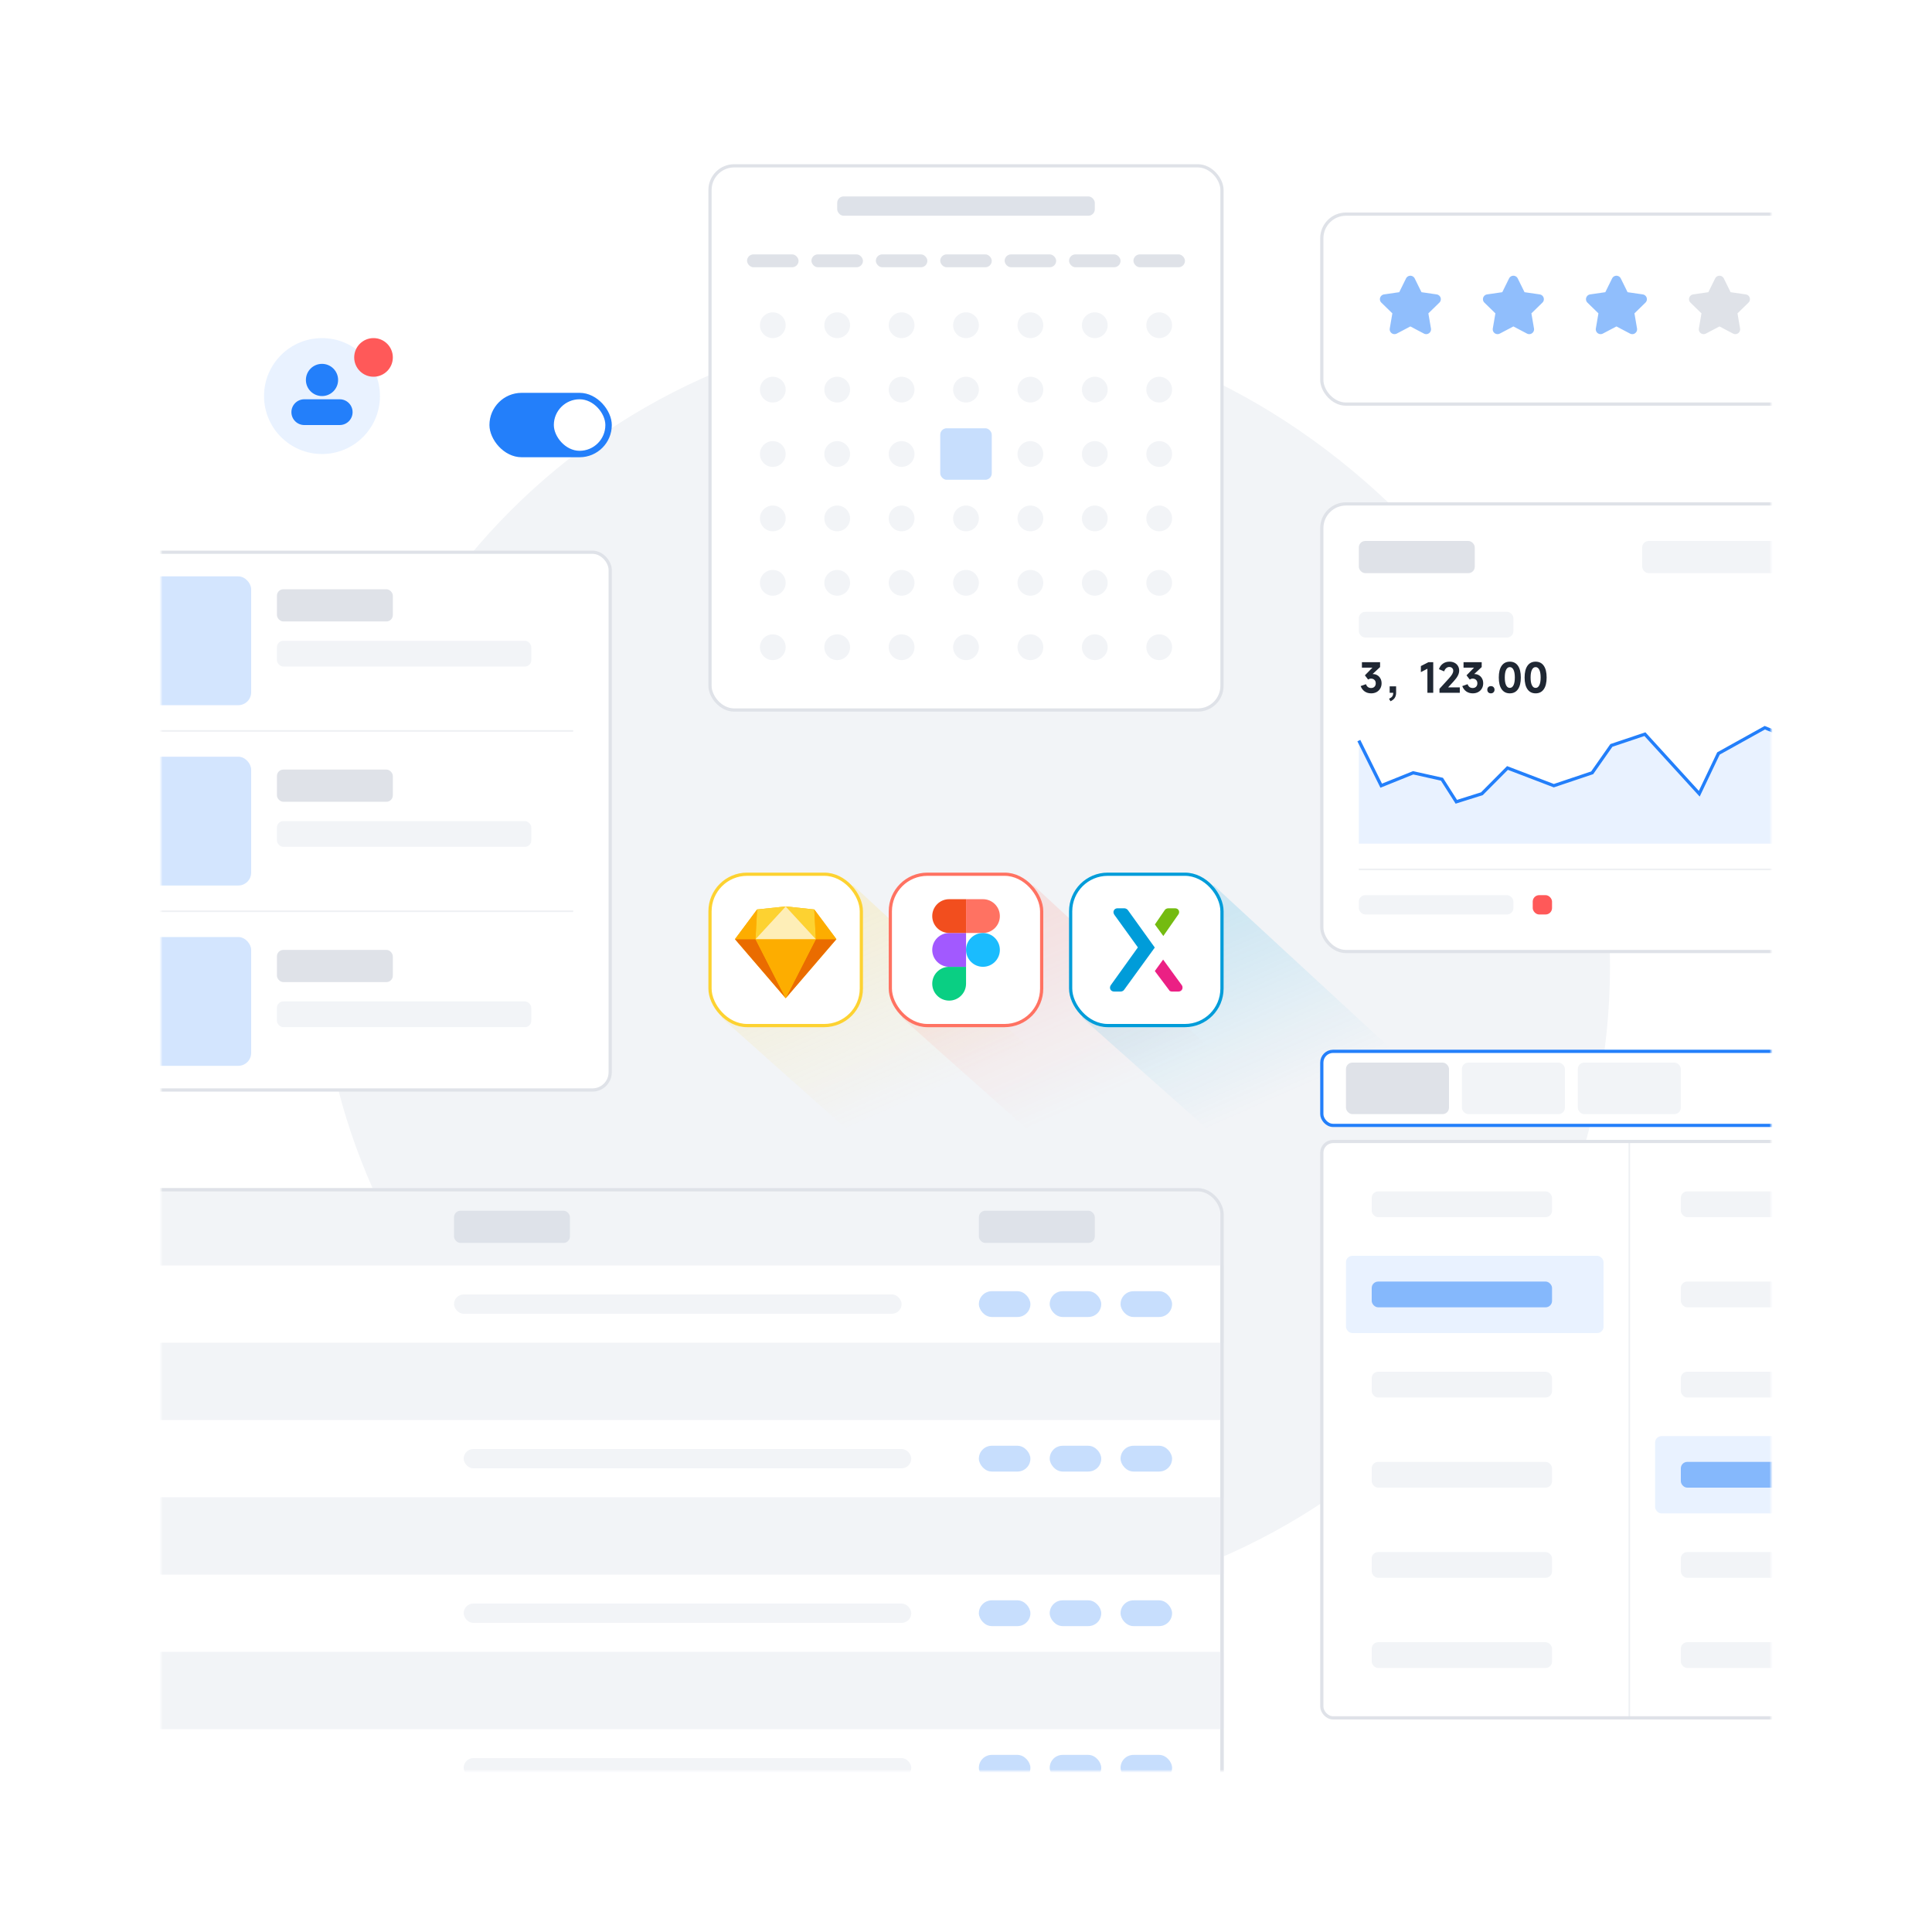 <svg width="600" height="600" viewBox="0 0 600 600" fill="none" xmlns="http://www.w3.org/2000/svg">
    <rect width="600" height="600" fill="white"/>
    <mask id="mask0_1291_89383" style="mask-type:alpha" maskUnits="userSpaceOnUse" x="50" y="50" width="500" height="500">
        <rect x="50" y="50" width="500" height="500" fill="black"/>
    </mask>
    <g mask="url(#mask0_1291_89383)">
        <g filter="url(#filter0_f_1291_89383)">
            <rect x="100" y="100" width="400" height="400" rx="200" fill="#F2F4F7"/>
        </g>
        <path d="M280 316L321 275L405 352.5H321L280 316Z" fill="url(#paint0_linear_1291_89383)" fill-opacity="0.15"/>
        <path d="M336 316L377 275L461 352.5H377L336 316Z" fill="url(#paint1_linear_1291_89383)" fill-opacity="0.15"/>
        <path d="M224 316L265 275L349 352.5H265L224 316Z" fill="url(#paint2_linear_1291_89383)" fill-opacity="0.15"/>
        <rect x="220.5" y="271.5" width="47" height="47" rx="11.5" fill="white"/>
        <path d="M235.123 282.439L244 281.5L252.877 282.439L259.75 291.665L244 310.005L228.25 291.665L235.123 282.439Z" fill="#FDB300"/>
        <path d="M234.63 291.665L244 310.005L228.25 291.665H234.63Z" fill="#EA6C00"/>
        <path d="M253.37 291.665L244 310.005L259.75 291.665H253.37Z" fill="#EA6C00"/>
        <path d="M234.629 291.665H253.37L244 310.005L234.629 291.665Z" fill="#FDAD00"/>
        <path d="M244 281.5L235.123 282.438L234.629 291.665L244 281.5Z" fill="#FDD231"/>
        <path d="M244 281.5L252.877 282.438L253.37 291.665L244 281.5Z" fill="#FDD231"/>
        <path d="M259.75 291.664L252.877 282.438L253.371 291.664H259.75Z" fill="#FDAD00"/>
        <path d="M228.25 291.664L235.123 282.438L234.63 291.664H228.25Z" fill="#FDAD00"/>
        <path d="M244 281.5L234.629 291.665H253.37L244 281.5Z" fill="#FEEEB7"/>
        <rect x="220.5" y="271.5" width="47" height="47" rx="11.5" stroke="#FDD231"/>
        <rect x="276.5" y="271.5" width="47" height="47" rx="11.5" fill="white"/>
        <path d="M294.765 310.75C297.663 310.75 300.015 308.398 300.015 305.5V300.25H294.765C291.867 300.25 289.515 302.602 289.515 305.5C289.515 308.398 291.867 310.75 294.765 310.75Z" fill="#0ACF83"/>
        <path d="M289.515 295C289.515 292.102 291.867 289.75 294.765 289.75H300.015V300.25H294.765C291.867 300.25 289.515 297.898 289.515 295Z" fill="#A259FF"/>
        <path d="M289.515 284.5C289.515 281.602 291.867 279.25 294.765 279.25H300.015V289.75H294.765C291.867 289.75 289.515 287.398 289.515 284.5Z" fill="#F24E1E"/>
        <path d="M300.015 279.25H305.265C308.163 279.25 310.515 281.602 310.515 284.5C310.515 287.398 308.163 289.75 305.265 289.75H300.015V279.25Z" fill="#FF7262"/>
        <path d="M310.515 295C310.515 297.898 308.163 300.25 305.265 300.25C302.367 300.25 300.015 297.898 300.015 295C300.015 292.102 302.367 289.75 305.265 289.75C308.163 289.75 310.515 292.102 310.515 295Z" fill="#1ABCFE"/>
        <rect x="276.5" y="271.5" width="47" height="47" rx="11.5" stroke="#FF7262"/>
        <rect x="332.5" y="271.5" width="47" height="47" rx="11.5" fill="white"/>
        <path fill-rule="evenodd" clip-rule="evenodd" d="M366.084 282.76C365.88 282.331 365.451 282.074 364.928 282.074H362.91C362.326 282.074 361.888 282.309 361.653 282.734L358.661 287.103L361.281 290.684L365.854 284.124C366.358 283.522 366.181 282.969 366.084 282.76Z" fill="#74BB11"/>
        <path fill-rule="evenodd" clip-rule="evenodd" d="M350.313 282.69C349.857 282.074 349.251 282.074 349.047 282.074H347.073C346.568 282.074 346.152 282.309 345.935 282.712C345.714 283.128 345.758 283.624 346.068 284.084L353.38 294.22L344.97 305.95C344.678 306.393 344.634 306.879 344.855 307.295C345.072 307.698 345.488 307.933 345.993 307.933H348.011C348.529 307.933 348.985 307.663 349.215 307.238L358.63 294.269L350.313 282.69Z" fill="#009CD9"/>
        <path fill-rule="evenodd" clip-rule="evenodd" d="M367.088 306.056L361.219 298.005L358.639 301.564L363.277 307.756L363.397 307.809C363.583 307.893 363.782 307.937 363.981 307.937H365.955C366.433 307.937 366.836 307.725 367.066 307.357C367.305 306.977 367.31 306.503 367.088 306.056Z" fill="#EB2084"/>
        <rect x="332.5" y="271.5" width="47" height="47" rx="11.5" stroke="#009CD9"/>
        <rect x="-65.5" y="369.5" width="445" height="230" rx="7.5" fill="white" stroke="#DFE2E8"/>
        <path d="M-66 377C-66 372.582 -62.418 369 -58 369H372C376.418 369 380 372.582 380 377V393H-66V377Z" fill="#F2F4F7"/>
        <rect x="141" y="402" width="139" height="6" rx="3" fill="#F2F4F7"/>
        <rect x="304" y="401" width="16" height="8" rx="4" fill="#237FFA" fill-opacity="0.25"/>
        <rect x="326" y="401" width="16" height="8" rx="4" fill="#237FFA" fill-opacity="0.25"/>
        <rect x="348" y="401" width="16" height="8" rx="4" fill="#237FFA" fill-opacity="0.25"/>
        <rect x="144" y="424" width="139" height="10" rx="5" fill="#DFE2E8"/>
        <rect x="144" y="450" width="139" height="6" rx="3" fill="#F2F4F7"/>
        <rect x="144" y="472" width="139" height="10" rx="5" fill="#DFE2E8"/>
        <rect x="144" y="498" width="139" height="6" rx="3" fill="#F2F4F7"/>
        <rect x="144" y="521" width="139" height="10" rx="5" fill="#DFE2E8"/>
        <rect x="144" y="546" width="139" height="6" rx="3" fill="#F2F4F7"/>
        <rect x="-66" y="417" width="446" height="24" fill="#F2F4F7"/>
        <rect x="-66" y="465" width="446" height="24" fill="#F2F4F7"/>
        <rect x="-66" y="513" width="446" height="24" fill="#F2F4F7"/>
        <rect x="-65.5" y="369.5" width="445" height="230" rx="7.5" stroke="#DFE2E8"/>
        <rect x="304" y="449" width="16" height="8" rx="4" fill="#237FFA" fill-opacity="0.25"/>
        <rect x="304" y="497" width="16" height="8" rx="4" fill="#237FFA" fill-opacity="0.25"/>
        <rect x="304" y="545" width="16" height="8" rx="4" fill="#237FFA" fill-opacity="0.25"/>
        <rect x="326" y="449" width="16" height="8" rx="4" fill="#237FFA" fill-opacity="0.25"/>
        <rect x="326" y="497" width="16" height="8" rx="4" fill="#237FFA" fill-opacity="0.25"/>
        <rect x="326" y="545" width="16" height="8" rx="4" fill="#237FFA" fill-opacity="0.25"/>
        <rect x="348" y="449" width="16" height="8" rx="4" fill="#237FFA" fill-opacity="0.25"/>
        <rect x="348" y="497" width="16" height="8" rx="4" fill="#237FFA" fill-opacity="0.25"/>
        <rect x="348" y="545" width="16" height="8" rx="4" fill="#237FFA" fill-opacity="0.25"/>
        <rect x="304" y="376" width="36" height="10" rx="2" fill="#DEE2E9"/>
        <rect x="141" y="376" width="36" height="10" rx="2" fill="#DEE2E9"/>
        <rect x="410.5" y="354.5" width="226" height="179" rx="3.5" fill="white" stroke="#DFE2E8"/>
        <path opacity="0.5" d="M506 354L506 534" stroke="#DFE2E8" stroke-width="0.5"/>
        <rect x="410.5" y="326.5" width="159" height="23" rx="3.5" fill="white" stroke="#237FFA"/>
        <rect x="418" y="330" width="32" height="16" rx="2" fill="#DFE2E8"/>
        <rect x="426" y="370" width="56" height="8" rx="2" fill="#F2F4F7"/>
        <rect x="522" y="370" width="56" height="8" rx="2" fill="#F2F4F7"/>
        <rect x="454" y="330" width="32" height="16" rx="2" fill="#F2F4F7"/>
        <rect x="490" y="330" width="32" height="16" rx="2" fill="#F2F4F7"/>
        <rect x="418" y="390" width="80" height="24" rx="2" fill="#237FFA" fill-opacity="0.1"/>
        <rect x="514" y="446" width="80" height="24" rx="2" fill="#237FFA" fill-opacity="0.1"/>
        <rect x="426" y="398" width="56" height="8" rx="2" fill="#237FFA" fill-opacity="0.5"/>
        <rect x="426" y="426" width="56" height="8" rx="2" fill="#F2F4F7"/>
        <rect x="522" y="426" width="56" height="8" rx="2" fill="#F2F4F7"/>
        <rect x="522" y="398" width="56" height="8" rx="2" fill="#F2F4F7"/>
        <rect x="426" y="454" width="56" height="8" rx="2" fill="#F2F4F7"/>
        <rect x="522" y="454" width="56" height="8" rx="2" fill="#237FFA" fill-opacity="0.5"/>
        <rect x="426" y="482" width="56" height="8" rx="2" fill="#F2F4F7"/>
        <rect x="522" y="482" width="56" height="8" rx="2" fill="#F2F4F7"/>
        <rect x="426" y="510" width="56" height="8" rx="2" fill="#F2F4F7"/>
        <rect x="522" y="510" width="56" height="8" rx="2" fill="#F2F4F7"/>
        <rect x="410.5" y="156.5" width="159" height="139" rx="7.5" fill="white" stroke="#DFE2E8"/>
        <rect x="422" y="168" width="36" height="10" rx="2" fill="#DFE2E8"/>
        <rect x="422" y="190" width="48" height="8" rx="2" fill="#F2F4F7"/>
        <rect x="422" y="278" width="48" height="6" rx="2" fill="#F2F4F7"/>
        <rect x="476" y="278" width="6" height="6" rx="2" fill="#FF5959"/>
        <path d="M428.949 244L422 230V262H558V230L548.073 226L533.679 234L527.723 246.5L510.847 228L500.423 231.5L494.467 240L482.555 244L468.161 238.5L460.219 246.5L452.277 249L447.81 242L438.876 240L428.949 244Z" fill="#237FFA" fill-opacity="0.1"/>
        <path d="M422 230L428.949 244L438.876 240L447.81 242L452.277 249L460.219 246.5L468.161 238.5L482.555 244L494.467 240L500.423 231.5L510.847 228L527.723 246.5L533.679 234L548.073 226L558 230" stroke="#237FFA"/>
        <path opacity="0.5" d="M422 270H558" stroke="#DFE2E8" stroke-width="0.5"/>
        <rect x="510" y="168" width="48" height="10" rx="2" fill="#F2F4F7"/>
        <path d="M426.328 209.348C426.8 209.324 427.244 209.428 427.66 209.66C428.084 209.884 428.424 210.22 428.68 210.668C428.936 211.108 429.064 211.62 429.064 212.204C429.064 212.812 428.924 213.352 428.644 213.824C428.372 214.296 427.992 214.664 427.504 214.928C427.016 215.192 426.456 215.324 425.824 215.324C425.04 215.324 424.364 215.124 423.796 214.724C423.236 214.316 422.824 213.764 422.56 213.068L424.216 212.48C424.496 213.272 425.028 213.668 425.812 213.668C426.244 213.668 426.592 213.536 426.856 213.272C427.12 213.008 427.252 212.652 427.252 212.204C427.252 211.764 427.12 211.416 426.856 211.16C426.6 210.896 426.252 210.756 425.812 210.74C425.644 210.74 425.488 210.764 425.344 210.812C425.2 210.852 425.044 210.924 424.876 211.028L423.88 209.732L426.22 207.344H422.956V205.652H428.596V207.164L426.304 209.3L426.328 209.348ZM431.38 217.004C431.86 216.78 432.196 216.532 432.388 216.26C432.58 215.996 432.676 215.628 432.676 215.156H431.572V213.152H433.576V215.156C433.576 215.74 433.444 216.248 433.18 216.68C432.916 217.12 432.468 217.488 431.836 217.784L431.38 217.004ZM445.105 215.156H443.293V207.68L441.265 208.736V206.852L443.605 205.652H445.105V215.156ZM449.729 213.464H453.353V215.156H447.041V213.908L449.933 210.74C450.461 210.164 450.821 209.696 451.013 209.336C451.213 208.976 451.313 208.628 451.313 208.292C451.313 207.956 451.201 207.68 450.977 207.464C450.753 207.248 450.457 207.14 450.089 207.14C449.737 207.14 449.417 207.26 449.129 207.5C448.849 207.74 448.637 208.072 448.493 208.496L446.885 207.824C447.117 207.096 447.521 206.524 448.097 206.108C448.673 205.692 449.357 205.484 450.149 205.484C450.733 205.484 451.253 205.6 451.709 205.832C452.165 206.064 452.521 206.392 452.777 206.816C453.033 207.232 453.161 207.712 453.161 208.256C453.161 208.784 453.021 209.312 452.741 209.84C452.469 210.368 452.021 210.972 451.397 211.652L449.729 213.464ZM457.886 209.348C458.358 209.324 458.802 209.428 459.218 209.66C459.642 209.884 459.982 210.22 460.238 210.668C460.494 211.108 460.622 211.62 460.622 212.204C460.622 212.812 460.482 213.352 460.202 213.824C459.93 214.296 459.55 214.664 459.062 214.928C458.574 215.192 458.014 215.324 457.382 215.324C456.598 215.324 455.922 215.124 455.354 214.724C454.794 214.316 454.382 213.764 454.118 213.068L455.774 212.48C456.054 213.272 456.586 213.668 457.37 213.668C457.802 213.668 458.15 213.536 458.414 213.272C458.678 213.008 458.81 212.652 458.81 212.204C458.81 211.764 458.678 211.416 458.414 211.16C458.158 210.896 457.81 210.756 457.37 210.74C457.202 210.74 457.046 210.764 456.902 210.812C456.758 210.852 456.602 210.924 456.434 211.028L455.438 209.732L457.778 207.344H454.514V205.652H460.154V207.164L457.862 209.3L457.886 209.348ZM463.01 215.324C462.674 215.324 462.402 215.22 462.194 215.012C461.994 214.804 461.894 214.532 461.894 214.196C461.894 213.868 461.994 213.6 462.194 213.392C462.402 213.184 462.674 213.08 463.01 213.08C463.346 213.08 463.618 213.184 463.826 213.392C464.034 213.6 464.138 213.868 464.138 214.196C464.138 214.524 464.034 214.792 463.826 215C463.618 215.216 463.346 215.324 463.01 215.324ZM468.885 215.324C467.789 215.324 466.945 214.9 466.353 214.052C465.761 213.204 465.465 211.988 465.465 210.404C465.465 208.82 465.761 207.604 466.353 206.756C466.945 205.908 467.789 205.484 468.885 205.484C469.981 205.484 470.825 205.908 471.417 206.756C472.009 207.604 472.305 208.82 472.305 210.404C472.305 211.988 472.009 213.204 471.417 214.052C470.825 214.9 469.981 215.324 468.885 215.324ZM468.885 213.632C469.381 213.632 469.765 213.352 470.037 212.792C470.309 212.232 470.445 211.436 470.445 210.404C470.445 209.372 470.309 208.576 470.037 208.016C469.765 207.456 469.381 207.176 468.885 207.176C468.389 207.176 468.005 207.456 467.733 208.016C467.461 208.568 467.325 209.364 467.325 210.404C467.325 211.444 467.461 212.244 467.733 212.804C468.005 213.356 468.389 213.632 468.885 213.632ZM476.901 215.324C475.805 215.324 474.961 214.9 474.369 214.052C473.777 213.204 473.481 211.988 473.481 210.404C473.481 208.82 473.777 207.604 474.369 206.756C474.961 205.908 475.805 205.484 476.901 205.484C477.997 205.484 478.841 205.908 479.433 206.756C480.025 207.604 480.321 208.82 480.321 210.404C480.321 211.988 480.025 213.204 479.433 214.052C478.841 214.9 477.997 215.324 476.901 215.324ZM476.901 213.632C477.397 213.632 477.781 213.352 478.053 212.792C478.325 212.232 478.461 211.436 478.461 210.404C478.461 209.372 478.325 208.576 478.053 208.016C477.781 207.456 477.397 207.176 476.901 207.176C476.405 207.176 476.021 207.456 475.749 208.016C475.477 208.568 475.341 209.364 475.341 210.404C475.341 211.444 475.477 212.244 475.749 212.804C476.021 213.356 476.405 213.632 476.901 213.632Z" fill="#1F2733"/>
        <rect x="410.5" y="66.5" width="159" height="59" rx="7.5" fill="white" stroke="#DFE2E8"/>
        <path fill-rule="evenodd" clip-rule="evenodd" d="M436.655 86.466L434.544 90.743L429.824 91.429C429.497 91.476 429.196 91.63 428.965 91.866L428.899 91.939C428.389 92.535 428.423 93.432 428.992 93.987L432.408 97.317L431.602 102.018C431.546 102.343 431.599 102.678 431.752 102.97L431.797 103.049C432.205 103.723 433.072 103.971 433.778 103.599L438 101.379L442.222 103.599C442.514 103.753 442.848 103.806 443.173 103.75L443.26 103.733C444.028 103.555 444.533 102.805 444.398 102.018L443.592 97.317L447.008 93.987C447.244 93.757 447.398 93.456 447.445 93.129L447.455 93.041C447.523 92.256 446.967 91.544 446.176 91.429L441.456 90.743L439.345 86.466C439.199 86.17 438.96 85.931 438.664 85.785C437.921 85.418 437.022 85.723 436.655 86.466Z" fill="#237FFA" fill-opacity="0.5"/>
        <path fill-rule="evenodd" clip-rule="evenodd" d="M468.655 86.466L466.544 90.743L461.824 91.429C461.497 91.476 461.196 91.63 460.965 91.866L460.899 91.939C460.389 92.535 460.423 93.432 460.992 93.987L464.408 97.317L463.602 102.018C463.546 102.343 463.599 102.678 463.752 102.97L463.797 103.049C464.205 103.723 465.072 103.971 465.778 103.599L470 101.379L474.222 103.599C474.514 103.753 474.848 103.806 475.173 103.75L475.26 103.733C476.028 103.555 476.533 102.805 476.398 102.018L475.592 97.317L479.008 93.987C479.244 93.757 479.398 93.456 479.445 93.129L479.455 93.041C479.523 92.256 478.967 91.544 478.176 91.429L473.456 90.743L471.345 86.466C471.199 86.17 470.96 85.931 470.664 85.785C469.921 85.418 469.022 85.723 468.655 86.466Z" fill="#237FFA" fill-opacity="0.5"/>
        <path fill-rule="evenodd" clip-rule="evenodd" d="M500.655 86.466L498.543 90.743L493.824 91.429C493.497 91.476 493.196 91.63 492.965 91.866L492.899 91.939C492.389 92.535 492.423 93.432 492.992 93.987L496.407 97.317L495.602 102.018C495.546 102.343 495.599 102.678 495.752 102.97L495.797 103.049C496.205 103.723 497.072 103.971 497.778 103.599L502 101.379L506.222 103.599C506.514 103.753 506.848 103.806 507.173 103.75L507.26 103.733C508.028 103.555 508.533 102.805 508.398 102.018L507.592 97.317L511.008 93.987C511.244 93.757 511.398 93.456 511.445 93.129L511.455 93.041C511.523 92.256 510.967 91.544 510.176 91.429L505.456 90.743L503.345 86.466C503.199 86.17 502.96 85.931 502.664 85.785C501.921 85.418 501.022 85.723 500.655 86.466Z" fill="#237FFA" fill-opacity="0.5"/>
        <rect width="24" height="24" transform="translate(522 83)" fill="white"/>
        <path fill-rule="evenodd" clip-rule="evenodd" d="M532.655 86.466L530.543 90.743L525.824 91.429C525.497 91.476 525.196 91.63 524.965 91.866L524.899 91.939C524.389 92.535 524.423 93.432 524.992 93.987L528.407 97.317L527.602 102.018C527.546 102.343 527.599 102.678 527.752 102.97L527.797 103.049C528.205 103.723 529.072 103.971 529.778 103.599L534 101.379L538.222 103.599C538.514 103.753 538.848 103.806 539.173 103.75L539.26 103.733C540.028 103.555 540.533 102.805 540.398 102.018L539.592 97.317L543.008 93.987C543.244 93.757 543.398 93.456 543.445 93.129L543.455 93.041C543.523 92.256 542.967 91.544 542.176 91.429L537.456 90.743L535.345 86.466C535.199 86.17 534.96 85.931 534.664 85.785C533.921 85.418 533.022 85.723 532.655 86.466Z" fill="#DFE2E8"/>
        <rect x="220.5" y="51.5" width="159" height="169" rx="7.5" fill="white" stroke="#DFE2E8"/>
        <rect x="252" y="79" width="16" height="4" rx="2" fill="#DFE2E8"/>
        <rect x="272" y="79" width="16" height="4" rx="2" fill="#DFE2E8"/>
        <rect x="292" y="79" width="16" height="4" rx="2" fill="#DFE2E8"/>
        <rect x="312" y="79" width="16" height="4" rx="2" fill="#DFE2E8"/>
        <rect x="332" y="79" width="16" height="4" rx="2" fill="#DFE2E8"/>
        <rect x="352" y="79" width="16" height="4" rx="2" fill="#DFE2E8"/>
        <rect x="232" y="79" width="16" height="4" rx="2" fill="#DFE2E8"/>
        <path d="M260 105C262.209 105 264 103.209 264 101C264 98.791 262.209 97 260 97C257.791 97 256 98.791 256 101C256 103.209 257.791 105 260 105Z" fill="#F2F4F7"/>
        <path d="M260 125C262.209 125 264 123.209 264 121C264 118.791 262.209 117 260 117C257.791 117 256 118.791 256 121C256 123.209 257.791 125 260 125Z" fill="#F2F4F7"/>
        <path d="M260 145C262.209 145 264 143.209 264 141C264 138.791 262.209 137 260 137C257.791 137 256 138.791 256 141C256 143.209 257.791 145 260 145Z" fill="#F2F4F7"/>
        <path d="M260 165C262.209 165 264 163.209 264 161C264 158.791 262.209 157 260 157C257.791 157 256 158.791 256 161C256 163.209 257.791 165 260 165Z" fill="#F2F4F7"/>
        <path d="M260 185C262.209 185 264 183.209 264 181C264 178.791 262.209 177 260 177C257.791 177 256 178.791 256 181C256 183.209 257.791 185 260 185Z" fill="#F2F4F7"/>
        <path d="M260 205C262.209 205 264 203.209 264 201C264 198.791 262.209 197 260 197C257.791 197 256 198.791 256 201C256 203.209 257.791 205 260 205Z" fill="#F2F4F7"/>
        <path d="M280 105C282.209 105 284 103.209 284 101C284 98.791 282.209 97 280 97C277.791 97 276 98.791 276 101C276 103.209 277.791 105 280 105Z" fill="#F2F4F7"/>
        <path d="M280 125C282.209 125 284 123.209 284 121C284 118.791 282.209 117 280 117C277.791 117 276 118.791 276 121C276 123.209 277.791 125 280 125Z" fill="#F2F4F7"/>
        <path d="M280 145C282.209 145 284 143.209 284 141C284 138.791 282.209 137 280 137C277.791 137 276 138.791 276 141C276 143.209 277.791 145 280 145Z" fill="#F2F4F7"/>
        <path d="M280 165C282.209 165 284 163.209 284 161C284 158.791 282.209 157 280 157C277.791 157 276 158.791 276 161C276 163.209 277.791 165 280 165Z" fill="#F2F4F7"/>
        <path d="M280 185C282.209 185 284 183.209 284 181C284 178.791 282.209 177 280 177C277.791 177 276 178.791 276 181C276 183.209 277.791 185 280 185Z" fill="#F2F4F7"/>
        <path d="M280 205C282.209 205 284 203.209 284 201C284 198.791 282.209 197 280 197C277.791 197 276 198.791 276 201C276 203.209 277.791 205 280 205Z" fill="#F2F4F7"/>
        <path d="M300 105C302.209 105 304 103.209 304 101C304 98.791 302.209 97 300 97C297.791 97 296 98.791 296 101C296 103.209 297.791 105 300 105Z" fill="#F2F4F7"/>
        <path d="M300 125C302.209 125 304 123.209 304 121C304 118.791 302.209 117 300 117C297.791 117 296 118.791 296 121C296 123.209 297.791 125 300 125Z" fill="#F2F4F7"/>
        <rect x="292" y="133" width="16" height="16" rx="2" fill="#237FFA" fill-opacity="0.25"/>
        <path d="M300 165C302.209 165 304 163.209 304 161C304 158.791 302.209 157 300 157C297.791 157 296 158.791 296 161C296 163.209 297.791 165 300 165Z" fill="#F2F4F7"/>
        <path d="M300 185C302.209 185 304 183.209 304 181C304 178.791 302.209 177 300 177C297.791 177 296 178.791 296 181C296 183.209 297.791 185 300 185Z" fill="#F2F4F7"/>
        <path d="M300 205C302.209 205 304 203.209 304 201C304 198.791 302.209 197 300 197C297.791 197 296 198.791 296 201C296 203.209 297.791 205 300 205Z" fill="#F2F4F7"/>
        <path d="M320 105C322.209 105 324 103.209 324 101C324 98.791 322.209 97 320 97C317.791 97 316 98.791 316 101C316 103.209 317.791 105 320 105Z" fill="#F2F4F7"/>
        <path d="M320 125C322.209 125 324 123.209 324 121C324 118.791 322.209 117 320 117C317.791 117 316 118.791 316 121C316 123.209 317.791 125 320 125Z" fill="#F2F4F7"/>
        <path d="M320 145C322.209 145 324 143.209 324 141C324 138.791 322.209 137 320 137C317.791 137 316 138.791 316 141C316 143.209 317.791 145 320 145Z" fill="#F2F4F7"/>
        <path d="M320 165C322.209 165 324 163.209 324 161C324 158.791 322.209 157 320 157C317.791 157 316 158.791 316 161C316 163.209 317.791 165 320 165Z" fill="#F2F4F7"/>
        <path d="M320 185C322.209 185 324 183.209 324 181C324 178.791 322.209 177 320 177C317.791 177 316 178.791 316 181C316 183.209 317.791 185 320 185Z" fill="#F2F4F7"/>
        <path d="M320 205C322.209 205 324 203.209 324 201C324 198.791 322.209 197 320 197C317.791 197 316 198.791 316 201C316 203.209 317.791 205 320 205Z" fill="#F2F4F7"/>
        <path d="M340 105C342.209 105 344 103.209 344 101C344 98.791 342.209 97 340 97C337.791 97 336 98.791 336 101C336 103.209 337.791 105 340 105Z" fill="#F2F4F7"/>
        <path d="M340 125C342.209 125 344 123.209 344 121C344 118.791 342.209 117 340 117C337.791 117 336 118.791 336 121C336 123.209 337.791 125 340 125Z" fill="#F2F4F7"/>
        <path d="M340 145C342.209 145 344 143.209 344 141C344 138.791 342.209 137 340 137C337.791 137 336 138.791 336 141C336 143.209 337.791 145 340 145Z" fill="#F2F4F7"/>
        <path d="M340 165C342.209 165 344 163.209 344 161C344 158.791 342.209 157 340 157C337.791 157 336 158.791 336 161C336 163.209 337.791 165 340 165Z" fill="#F2F4F7"/>
        <path d="M340 185C342.209 185 344 183.209 344 181C344 178.791 342.209 177 340 177C337.791 177 336 178.791 336 181C336 183.209 337.791 185 340 185Z" fill="#F2F4F7"/>
        <path d="M340 205C342.209 205 344 203.209 344 201C344 198.791 342.209 197 340 197C337.791 197 336 198.791 336 201C336 203.209 337.791 205 340 205Z" fill="#F2F4F7"/>
        <path d="M360 105C362.209 105 364 103.209 364 101C364 98.791 362.209 97 360 97C357.791 97 356 98.791 356 101C356 103.209 357.791 105 360 105Z" fill="#F2F4F7"/>
        <path d="M360 125C362.209 125 364 123.209 364 121C364 118.791 362.209 117 360 117C357.791 117 356 118.791 356 121C356 123.209 357.791 125 360 125Z" fill="#F2F4F7"/>
        <path d="M360 145C362.209 145 364 143.209 364 141C364 138.791 362.209 137 360 137C357.791 137 356 138.791 356 141C356 143.209 357.791 145 360 145Z" fill="#F2F4F7"/>
        <path d="M360 165C362.209 165 364 163.209 364 161C364 158.791 362.209 157 360 157C357.791 157 356 158.791 356 161C356 163.209 357.791 165 360 165Z" fill="#F2F4F7"/>
        <path d="M360 185C362.209 185 364 183.209 364 181C364 178.791 362.209 177 360 177C357.791 177 356 178.791 356 181C356 183.209 357.791 185 360 185Z" fill="#F2F4F7"/>
        <path d="M360 205C362.209 205 364 203.209 364 201C364 198.791 362.209 197 360 197C357.791 197 356 198.791 356 201C356 203.209 357.791 205 360 205Z" fill="#F2F4F7"/>
        <path d="M240 105C242.209 105 244 103.209 244 101C244 98.791 242.209 97 240 97C237.791 97 236 98.791 236 101C236 103.209 237.791 105 240 105Z" fill="#F2F4F7"/>
        <path d="M240 125C242.209 125 244 123.209 244 121C244 118.791 242.209 117 240 117C237.791 117 236 118.791 236 121C236 123.209 237.791 125 240 125Z" fill="#F2F4F7"/>
        <path d="M240 145C242.209 145 244 143.209 244 141C244 138.791 242.209 137 240 137C237.791 137 236 138.791 236 141C236 143.209 237.791 145 240 145Z" fill="#F2F4F7"/>
        <path d="M240 165C242.209 165 244 163.209 244 161C244 158.791 242.209 157 240 157C237.791 157 236 158.791 236 161C236 163.209 237.791 165 240 165Z" fill="#F2F4F7"/>
        <path d="M240 185C242.209 185 244 183.209 244 181C244 178.791 242.209 177 240 177C237.791 177 236 178.791 236 181C236 183.209 237.791 185 240 185Z" fill="#F2F4F7"/>
        <path d="M240 205C242.209 205 244 203.209 244 201C244 198.791 242.209 197 240 197C237.791 197 236 198.791 236 201C236 203.209 237.791 205 240 205Z" fill="#F2F4F7"/>
        <rect x="260" y="61" width="80" height="6" rx="2" fill="#DEE2E9"/>
        <rect x="30.5" y="171.5" width="159" height="167" rx="5.5" fill="white" stroke="#DFE2E8"/>
        <path opacity="0.5" d="M42 227H178" stroke="#DFE2E8" stroke-width="0.5"/>
        <path opacity="0.5" d="M42 283H178" stroke="#DFE2E8" stroke-width="0.5"/>
        <rect x="86" y="183" width="36" height="10" rx="2" fill="#DFE2E8"/>
        <rect x="86" y="239" width="36" height="10" rx="2" fill="#DFE2E8"/>
        <rect x="86" y="199" width="79" height="8" rx="2" fill="#F2F4F7"/>
        <rect x="86" y="295" width="36" height="10" rx="2" fill="#DFE2E8"/>
        <rect x="86" y="255" width="79" height="8" rx="2" fill="#F2F4F7"/>
        <rect x="86" y="311" width="79" height="8" rx="2" fill="#F2F4F7"/>
        <rect x="38" y="179" width="40" height="40" rx="4" fill="#237FFA" fill-opacity="0.2"/>
        <rect x="38" y="235" width="40" height="40" rx="4" fill="#237FFA" fill-opacity="0.2"/>
        <rect x="38" y="291" width="40" height="40" rx="4" fill="#237FFA" fill-opacity="0.2"/>
        <circle cx="100" cy="123" r="18" fill="#237FFA" fill-opacity="0.1"/>
        <path fill-rule="evenodd" clip-rule="evenodd" d="M105 118C105 115.239 102.761 113 100 113C97.239 113 95 115.239 95 118C95 120.761 97.239 123 100 123C102.761 123 105 120.761 105 118ZM109.5 128C109.5 125.791 107.709 124 105.5 124H94.5C92.291 124 90.5 125.791 90.5 128C90.5 130.209 92.291 132 94.5 132H105.5C107.709 132 109.5 130.209 109.5 128Z" fill="#237FFA"/>
        <circle cx="116" cy="111" r="6" fill="#FF5959"/>
        <rect x="152" y="122" width="38" height="20" rx="10" fill="#237FFA"/>
        <rect x="172" y="124" width="16" height="16" rx="8" fill="white"/>
    </g>
    <defs>
        <filter id="filter0_f_1291_89383" x="-300" y="-300" width="1200" height="1200" filterUnits="userSpaceOnUse" color-interpolation-filters="sRGB">
            <feFlood flood-opacity="0" result="BackgroundImageFix"/>
            <feBlend mode="normal" in="SourceGraphic" in2="BackgroundImageFix" result="shape"/>
            <feGaussianBlur stdDeviation="200" result="effect1_foregroundBlur_1291_89383"/>
        </filter>
        <linearGradient id="paint0_linear_1291_89383" x1="305" y1="292.5" x2="329" y2="346.5" gradientUnits="userSpaceOnUse">
            <stop stop-color="#FF7262"/>
            <stop offset="1" stop-color="#FF7262" stop-opacity="0"/>
        </linearGradient>
        <linearGradient id="paint1_linear_1291_89383" x1="361" y1="292.5" x2="385" y2="346.5" gradientUnits="userSpaceOnUse">
            <stop stop-color="#009CD9"/>
            <stop offset="1" stop-color="#009CD9" stop-opacity="0"/>
        </linearGradient>
        <linearGradient id="paint2_linear_1291_89383" x1="249" y1="292.5" x2="273" y2="346.5" gradientUnits="userSpaceOnUse">
            <stop stop-color="#FDD231"/>
            <stop offset="1" stop-color="#FDD231" stop-opacity="0"/>
        </linearGradient>
    </defs>
</svg>
